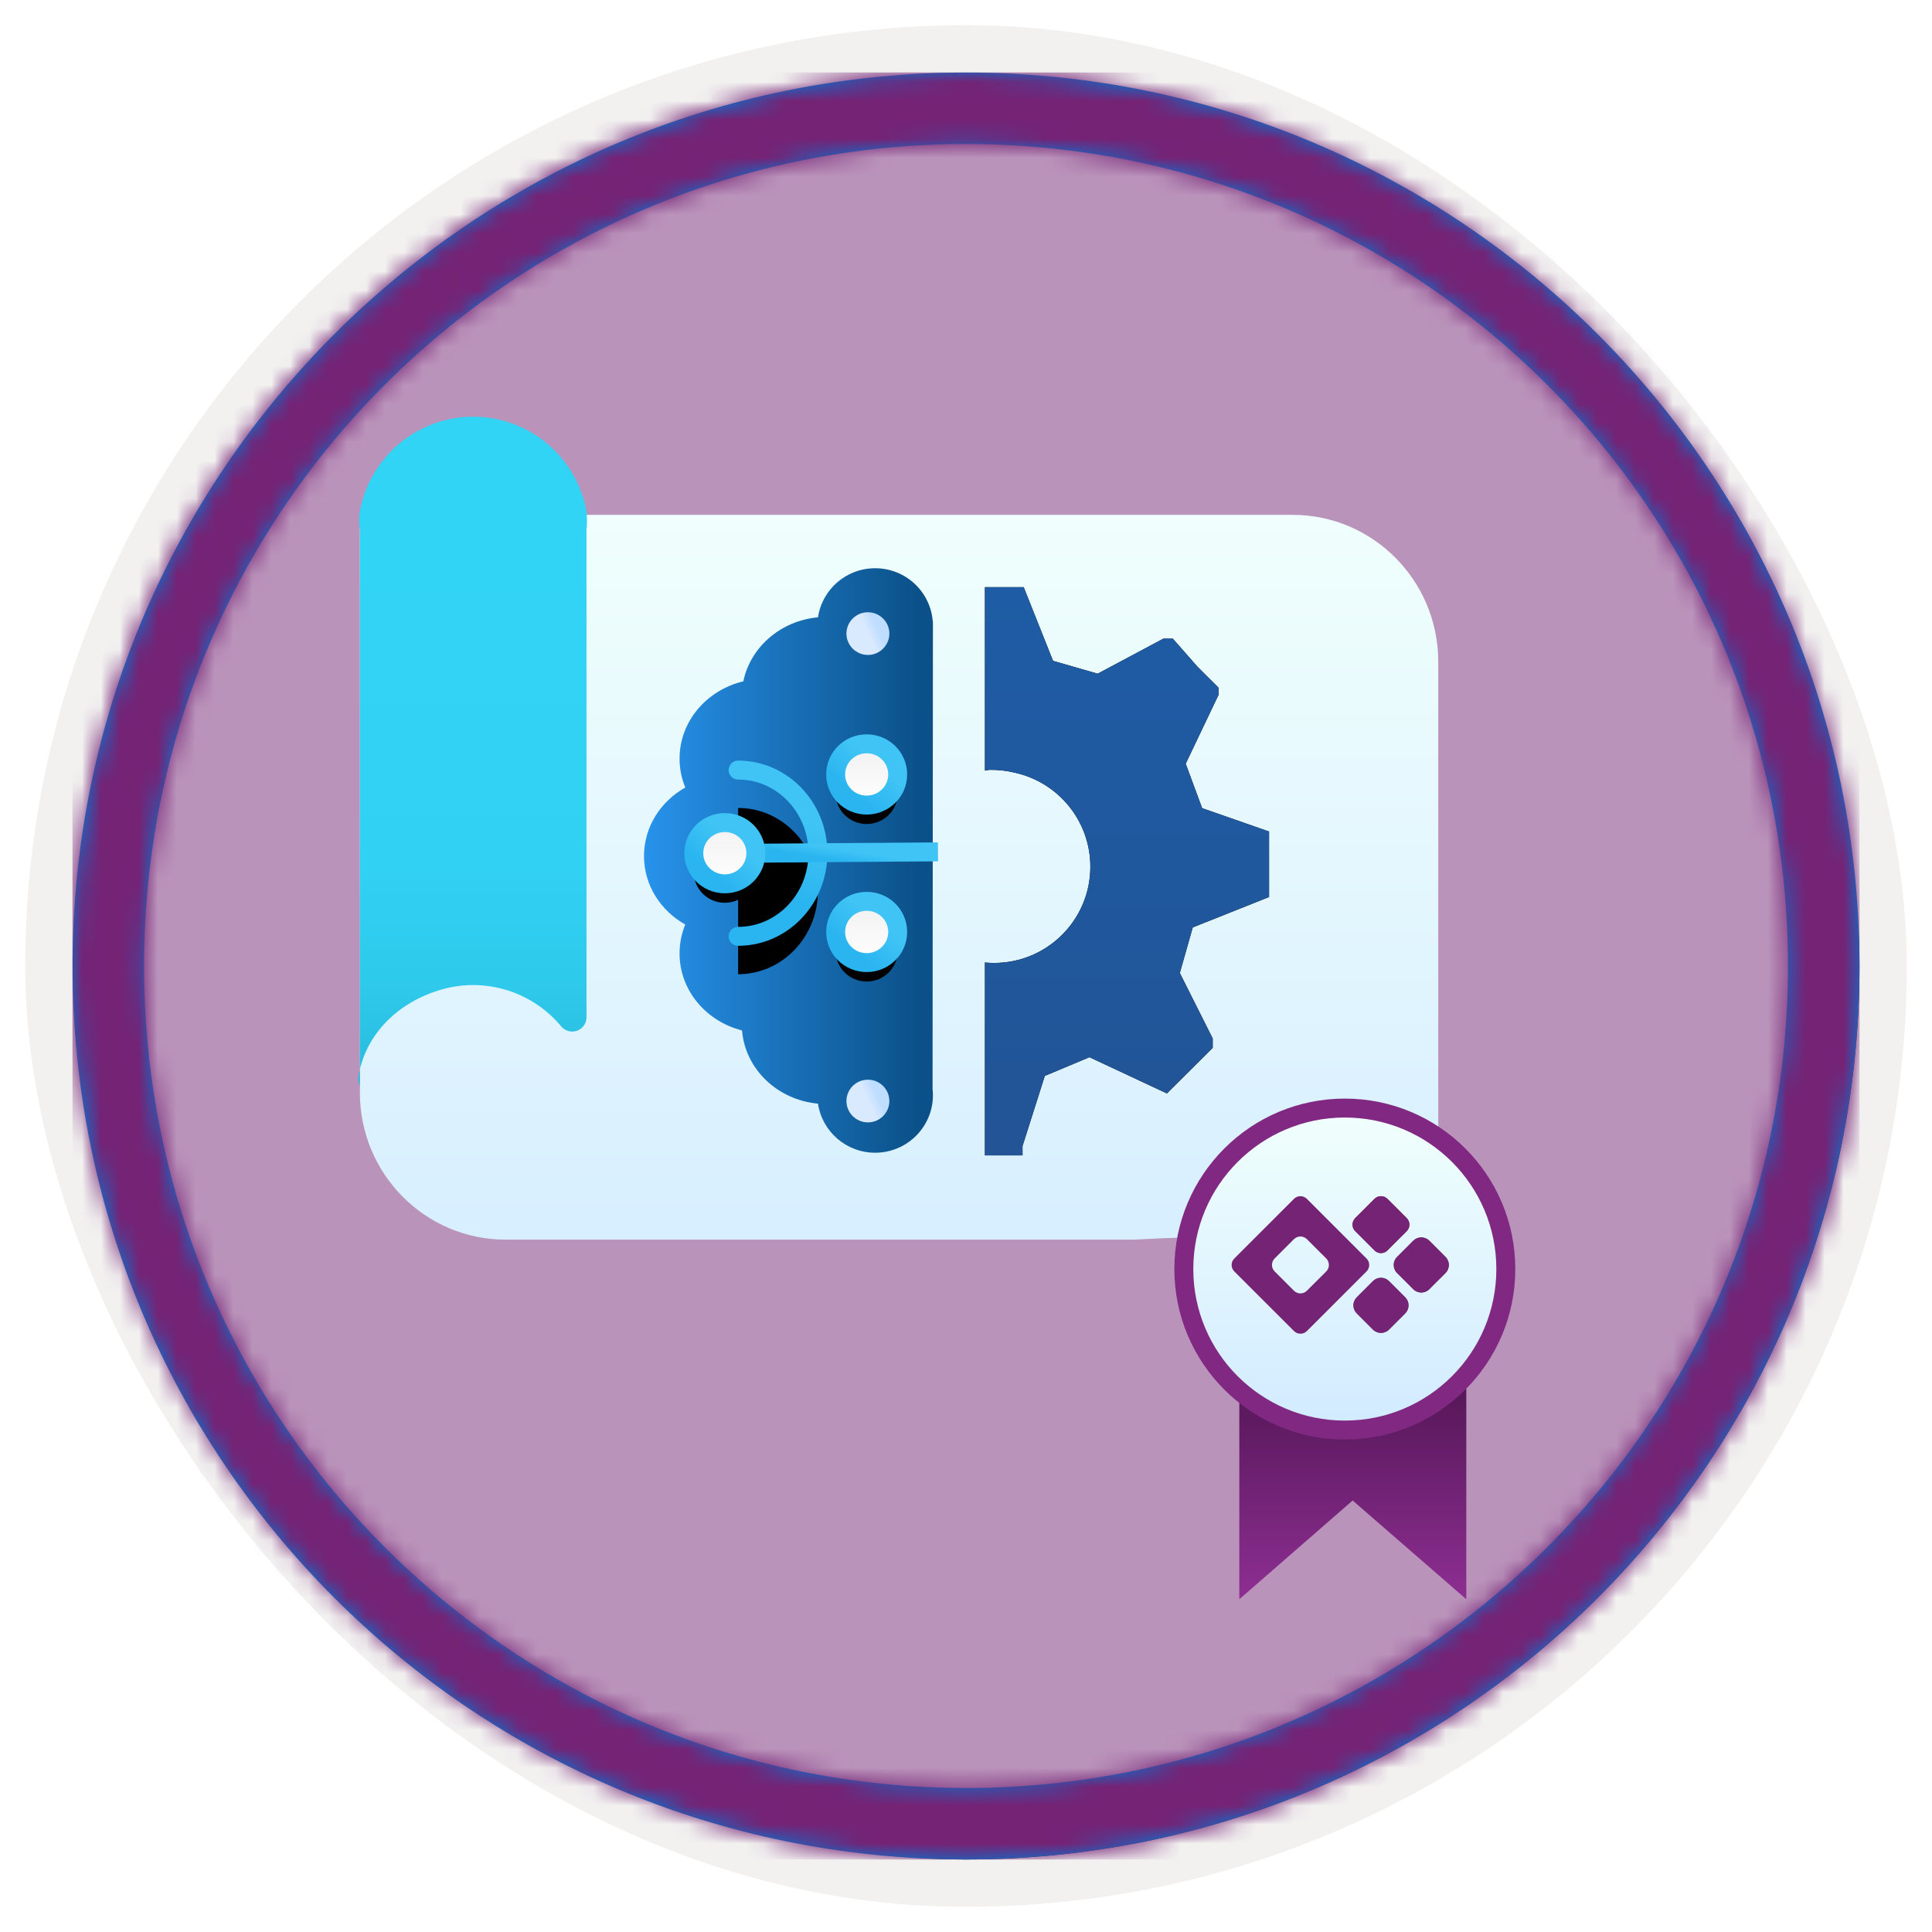 <?xml version="1.0" encoding="UTF-8"?>
<svg width="102px" height="102px" viewBox="0 0 102 102" version="1.1" xmlns="http://www.w3.org/2000/svg" xmlns:xlink="http://www.w3.org/1999/xlink">
    <title>NA/get-started-with-ai-builder-licensing</title>
    <defs>
        <rect id="path-1" x="0" y="0" width="94.34" height="94.34" rx="47.17"></rect>
        <filter x="-2.9%" y="-2.9%" width="106.4%" height="106.4%" filterUnits="objectBoundingBox" id="filter-3">
            <feMorphology radius="2.5" operator="dilate" in="SourceAlpha" result="shadowSpreadOuter1"></feMorphology>
            <feOffset dx="0.5" dy="0.5" in="shadowSpreadOuter1" result="shadowOffsetOuter1"></feOffset>
            <feMorphology radius="1" operator="erode" in="SourceAlpha" result="shadowInner"></feMorphology>
            <feOffset dx="0.5" dy="0.5" in="shadowInner" result="shadowInner"></feOffset>
            <feComposite in="shadowOffsetOuter1" in2="shadowInner" operator="out" result="shadowOffsetOuter1"></feComposite>
            <feColorMatrix values="0 0 0 0 0.822   0 0 0 0 0.832   0 0 0 0 0.836  0 0 0 1 0" type="matrix" in="shadowOffsetOuter1"></feColorMatrix>
        </filter>
        <linearGradient x1="50%" y1="0%" x2="50%" y2="100%" id="linearGradient-4">
            <stop stop-color="#4E4E57" offset="0%"></stop>
            <stop stop-color="#2E2E34" offset="100%"></stop>
        </linearGradient>
        <rect id="path-5" x="0" y="0" width="94.34" height="94.34"></rect>
        <path d="M47.17,0 C73.221,0 94.34,21.119 94.34,47.17 C94.34,73.221 73.221,94.34 47.17,94.34 C21.119,94.34 0,73.221 0,47.17 C0,21.119 21.119,0 47.17,0 Z M47.17,3.774 C23.203,3.774 3.774,23.203 3.774,47.17 C3.774,71.137 23.203,90.566 47.17,90.566 C71.137,90.566 90.566,71.137 90.566,47.17 C90.566,23.203 71.137,3.774 47.17,3.774 Z" id="path-6"></path>
        <linearGradient x1="49.977%" y1="17.991%" x2="49.977%" y2="124.588%" id="linearGradient-8">
            <stop stop-color="#198AB3" offset="0%"></stop>
            <stop stop-color="#198AB3" offset="0%"></stop>
            <stop stop-color="#22A5CB" offset="11%"></stop>
            <stop stop-color="#29BADE" offset="23%"></stop>
            <stop stop-color="#2EC9EB" offset="37%"></stop>
            <stop stop-color="#31D1F3" offset="53%"></stop>
            <stop stop-color="#32D4F5" offset="100%"></stop>
        </linearGradient>
        <linearGradient x1="50%" y1="100%" x2="50%" y2="0%" id="linearGradient-9">
            <stop stop-color="#D2EBFF" offset="0%"></stop>
            <stop stop-color="#F0FFFD" offset="100%"></stop>
        </linearGradient>
        <linearGradient x1="49.977%" y1="17.991%" x2="49.977%" y2="124.588%" id="linearGradient-10">
            <stop stop-color="#32D4F5" offset="0%"></stop>
            <stop stop-color="#31D1F3" offset="47%"></stop>
            <stop stop-color="#2EC9EB" offset="63%"></stop>
            <stop stop-color="#29BADE" offset="77%"></stop>
            <stop stop-color="#22A5CB" offset="89%"></stop>
            <stop stop-color="#198AB3" offset="100%"></stop>
            <stop stop-color="#198AB3" offset="100%"></stop>
        </linearGradient>
        <linearGradient x1="50%" y1="97.569%" x2="50%" y2="-5.31%" id="linearGradient-11">
            <stop stop-color="#0B5088" offset="2.024%"></stop>
            <stop stop-color="#2997F1" offset="100%"></stop>
        </linearGradient>
        <linearGradient x1="51.715%" y1="24.438%" x2="42.829%" y2="71.213%" id="linearGradient-12">
            <stop stop-color="#40C4F5" offset="0%"></stop>
            <stop stop-color="#2BB5F0" offset="100%"></stop>
        </linearGradient>
        <path d="M2.34,4.061 C4.667,4.061 6.553,6.026 6.553,8.45 C6.553,10.874 4.667,12.839 2.34,12.839" id="path-13"></path>
        <filter x="-23.7%" y="-11.4%" width="147.5%" height="134.2%" filterUnits="objectBoundingBox" id="filter-14">
            <feMorphology radius="0.5" operator="dilate" in="SourceAlpha" result="shadowSpreadOuter1"></feMorphology>
            <feOffset dx="0" dy="1" in="shadowSpreadOuter1" result="shadowOffsetOuter1"></feOffset>
            <feMorphology radius="1" operator="erode" in="SourceAlpha" result="shadowInner"></feMorphology>
            <feOffset dx="0" dy="1" in="shadowInner" result="shadowInner"></feOffset>
            <feComposite in="shadowOffsetOuter1" in2="shadowInner" operator="out" result="shadowOffsetOuter1"></feComposite>
            <feColorMatrix values="0 0 0 0 0   0 0 0 0 0   0 0 0 0 0  0 0 0 0.1 0" type="matrix" in="shadowOffsetOuter1"></feColorMatrix>
        </filter>
        <linearGradient x1="57.447%" y1="48.978%" x2="18.862%" y2="50.849%" id="linearGradient-15">
            <stop stop-color="#40C4F5" offset="0%"></stop>
            <stop stop-color="#2BB5F0" offset="100%"></stop>
        </linearGradient>
        <path d="M3.276,8.45 L12.892,8.379" id="path-16"></path>
        <filter x="-10.0%" y="8.5%" width="116.2%" height="153.7%" filterUnits="objectBoundingBox" id="filter-17">
            <feMorphology radius="0.5" operator="dilate" in="SourceAlpha" result="shadowSpreadOuter1"></feMorphology>
            <feOffset dx="0" dy="1" in="shadowSpreadOuter1" result="shadowOffsetOuter1"></feOffset>
            <feMorphology radius="1" operator="erode" in="SourceAlpha" result="shadowInner"></feMorphology>
            <feOffset dx="0" dy="1" in="shadowInner" result="shadowInner"></feOffset>
            <feComposite in="shadowOffsetOuter1" in2="shadowInner" operator="out" result="shadowOffsetOuter1"></feComposite>
            <feColorMatrix values="0 0 0 0 0   0 0 0 0 0   0 0 0 0 0  0 0 0 0.1 0" type="matrix" in="shadowOffsetOuter1"></feColorMatrix>
        </filter>
        <linearGradient x1="50%" y1="-9.939%" x2="50%" y2="100%" id="linearGradient-18">
            <stop stop-color="#EFEFEF" offset="0%"></stop>
            <stop stop-color="#FFFFFF" offset="100%"></stop>
        </linearGradient>
        <linearGradient x1="57.447%" y1="25.096%" x2="18.862%" y2="70.667%" id="linearGradient-19">
            <stop stop-color="#40C4F5" offset="0%"></stop>
            <stop stop-color="#2BB5F0" offset="100%"></stop>
        </linearGradient>
        <path d="M3.276,8.45 C3.276,9.342 2.547,10.067 1.638,10.067 C0.729,10.067 0,9.342 0,8.45 C0,7.556 0.729,6.833 1.638,6.833 C2.547,6.833 3.276,7.556 3.276,8.45" id="path-20"></path>
        <filter x="-30.5%" y="-30.9%" width="161.0%" height="192.8%" filterUnits="objectBoundingBox" id="filter-21">
            <feMorphology radius="0.5" operator="dilate" in="SourceAlpha" result="shadowSpreadOuter1"></feMorphology>
            <feOffset dx="0" dy="1" in="shadowSpreadOuter1" result="shadowOffsetOuter1"></feOffset>
            <feComposite in="shadowOffsetOuter1" in2="SourceAlpha" operator="out" result="shadowOffsetOuter1"></feComposite>
            <feColorMatrix values="0 0 0 0 0   0 0 0 0 0   0 0 0 0 0  0 0 0 0.1 0" type="matrix" in="shadowOffsetOuter1"></feColorMatrix>
        </filter>
        <linearGradient x1="57.447%" y1="48.143%" x2="18.862%" y2="51.541%" id="linearGradient-22">
            <stop stop-color="#40C4F5" offset="0%"></stop>
            <stop stop-color="#2BB5F0" offset="100%"></stop>
        </linearGradient>
        <path d="M10.765,4.422 L12.551,4.422" id="path-23"></path>
        <filter x="-56.0%" y="-157.7%" width="212.0%" height="623.2%" filterUnits="objectBoundingBox" id="filter-24">
            <feMorphology radius="0.5" operator="dilate" in="SourceAlpha" result="shadowSpreadOuter1"></feMorphology>
            <feOffset dx="0" dy="1" in="shadowSpreadOuter1" result="shadowOffsetOuter1"></feOffset>
            <feMorphology radius="1" operator="erode" in="SourceAlpha" result="shadowInner"></feMorphology>
            <feOffset dx="0" dy="1" in="shadowInner" result="shadowInner"></feOffset>
            <feComposite in="shadowOffsetOuter1" in2="shadowInner" operator="out" result="shadowOffsetOuter1"></feComposite>
            <feColorMatrix values="0 0 0 0 0   0 0 0 0 0   0 0 0 0 0  0 0 0 0.1 0" type="matrix" in="shadowOffsetOuter1"></feColorMatrix>
        </filter>
        <linearGradient x1="57.447%" y1="48.216%" x2="18.862%" y2="51.48%" id="linearGradient-25">
            <stop stop-color="#40C4F5" offset="0%"></stop>
            <stop stop-color="#2BB5F0" offset="100%"></stop>
        </linearGradient>
        <path d="M10.765,12.411 L12.587,12.411" id="path-26"></path>
        <filter x="-54.9%" y="-365.5%" width="209.8%" height="623.2%" filterUnits="objectBoundingBox" id="filter-27">
            <feMorphology radius="0.5" operator="dilate" in="SourceAlpha" result="shadowSpreadOuter1"></feMorphology>
            <feOffset dx="0" dy="-1" in="shadowSpreadOuter1" result="shadowOffsetOuter1"></feOffset>
            <feMorphology radius="1" operator="erode" in="SourceAlpha" result="shadowInner"></feMorphology>
            <feOffset dx="0" dy="-1" in="shadowInner" result="shadowInner"></feOffset>
            <feComposite in="shadowOffsetOuter1" in2="shadowInner" operator="out" result="shadowOffsetOuter1"></feComposite>
            <feColorMatrix values="0 0 0 0 0   0 0 0 0 0   0 0 0 0 0  0 0 0 0.1 0" type="matrix" in="shadowOffsetOuter1"></feColorMatrix>
        </filter>
        <path d="M10.765,4.292 C10.765,5.184 10.036,5.909 9.127,5.909 C8.218,5.909 7.489,5.184 7.489,4.292 C7.489,3.399 8.218,2.675 9.127,2.675 C10.036,2.675 10.765,3.399 10.765,4.292" id="path-28"></path>
        <filter x="-30.5%" y="-30.9%" width="161.0%" height="192.8%" filterUnits="objectBoundingBox" id="filter-29">
            <feMorphology radius="0.5" operator="dilate" in="SourceAlpha" result="shadowSpreadOuter1"></feMorphology>
            <feOffset dx="0" dy="1" in="shadowSpreadOuter1" result="shadowOffsetOuter1"></feOffset>
            <feComposite in="shadowOffsetOuter1" in2="SourceAlpha" operator="out" result="shadowOffsetOuter1"></feComposite>
            <feColorMatrix values="0 0 0 0 0   0 0 0 0 0   0 0 0 0 0  0 0 0 0.1 0" type="matrix" in="shadowOffsetOuter1"></feColorMatrix>
        </filter>
        <path d="M10.765,12.608 C10.765,13.5 10.036,14.225 9.127,14.225 C8.218,14.225 7.489,13.5 7.489,12.608 C7.489,11.714 8.218,10.991 9.127,10.991 C10.036,10.991 10.765,11.714 10.765,12.608" id="path-30"></path>
        <filter x="-30.5%" y="-30.9%" width="161.0%" height="192.8%" filterUnits="objectBoundingBox" id="filter-31">
            <feMorphology radius="0.5" operator="dilate" in="SourceAlpha" result="shadowSpreadOuter1"></feMorphology>
            <feOffset dx="0" dy="1" in="shadowSpreadOuter1" result="shadowOffsetOuter1"></feOffset>
            <feComposite in="shadowOffsetOuter1" in2="SourceAlpha" operator="out" result="shadowOffsetOuter1"></feComposite>
            <feColorMatrix values="0 0 0 0 0   0 0 0 0 0   0 0 0 0 0  0 0 0 0.1 0" type="matrix" in="shadowOffsetOuter1"></feColorMatrix>
        </filter>
        <linearGradient x1="50%" y1="50%" x2="73.502%" y2="39.47%" id="linearGradient-32">
            <stop stop-color="#D9EAFF" offset="0%"></stop>
            <stop stop-color="#BFDDFF" offset="100%"></stop>
        </linearGradient>
        <linearGradient x1="50%" y1="0%" x2="50%" y2="100%" id="linearGradient-33">
            <stop stop-color="#1E5CA5" offset="0%"></stop>
            <stop stop-color="#225496" offset="100%"></stop>
        </linearGradient>
        <path d="M53.046,30 L54.595,33.889 L56.951,34.568 L60.422,32.716 L60.917,32.716 L62.219,34.198 L63.335,35.309 L63.335,35.679 L61.599,39.321 L62.467,41.667 L66,42.901 L66,46.358 L61.971,47.963 L61.289,50.37 L63.025,53.827 L63.025,54.321 L60.608,56.728 L56.517,54.815 L54.161,55.802 L52.984,59.506 L52.984,60 L51,60 L51,49.816 C51.159,49.831 51.321,49.839 51.484,49.839 C54.29,49.839 56.565,47.564 56.565,44.758 C56.565,42.331 54.863,40.301 52.587,39.797 C52.154,39.691 51.704,39.638 51.249,39.643 C51.165,39.652 51.082,39.663 51,39.676 L51,30 L53.046,30 Z" id="path-34"></path>
        <filter x="0.0%" y="0.0%" width="100.0%" height="100.0%" filterUnits="objectBoundingBox" id="filter-35">
            <feOffset dx="0" dy="0" in="SourceAlpha" result="shadowOffsetOuter1"></feOffset>
            <feColorMatrix values="0 0 0 0 0   0 0 0 0 0   0 0 0 0 0  0 0 0 0.1 0" type="matrix" in="shadowOffsetOuter1"></feColorMatrix>
        </filter>
        <linearGradient x1="50%" y1="0%" x2="50%" y2="99.557%" id="linearGradient-36">
            <stop stop-color="#430F44" offset="1.475%"></stop>
            <stop stop-color="#8D2E92" offset="100%"></stop>
        </linearGradient>
        <linearGradient x1="50%" y1="100%" x2="50%" y2="0%" id="linearGradient-37">
            <stop stop-color="#D2EBFF" offset="0%"></stop>
            <stop stop-color="#F0FFFD" offset="100%"></stop>
        </linearGradient>
    </defs>
    <g id="Badges" stroke="none" stroke-width="1" fill="none" fill-rule="evenodd">
        <g id="N/A-13" transform="translate(-159, -319)">
            <g id="NA/get-started-with-ai-builder-licensing" transform="translate(160, 320)">
                <g id="Badge-Plates/Circle">
                    <g id="BG" transform="translate(2.83, 2.83)">
                        <mask id="mask-2" fill="white">
                            <use xlink:href="#path-1"></use>
                        </mask>
                        <g>
                            <use fill="black" fill-opacity="1" filter="url(#filter-3)" xlink:href="#path-1"></use>
                            <rect stroke="#F2F1F0" stroke-width="2.5" x="-1.25" y="-1.25" width="96.84" height="96.84" rx="48.42"></rect>
                        </g>
                        <g id="Colors/PowerApps/BG-Solid-1" mask="url(#mask-2)">
                            <rect id="Rectangle" fill="url(#linearGradient-4)" x="0" y="0" width="94.34" height="94.34"></rect>
                            <g id="Rectangle">
                                <use fill="#742774" xlink:href="#path-5"></use>
                                <use fill-opacity="0.501" fill="#FFFFFF" xlink:href="#path-5"></use>
                            </g>
                        </g>
                    </g>
                    <g id="Border" transform="translate(2.83, 2.83)">
                        <mask id="mask-7" fill="white">
                            <use xlink:href="#path-6"></use>
                        </mask>
                        <use id="Boarder" fill="#0078D4" fill-rule="nonzero" xlink:href="#path-6"></use>
                        <g id="Colors/PowerApps/Border" mask="url(#mask-7)" fill="#752375">
                            <rect id="Rectangle" x="0" y="0" width="94.34" height="94.34"></rect>
                        </g>
                    </g>
                </g>
                <g id="Blueprint" transform="translate(17, 21)" fill-rule="nonzero">
                    <path d="M50.876,43.216 C52.79,43.013 54.69,43.723 56.062,45.154 C57.433,46.585 58.136,48.59 57.978,50.625 L57.978,50.625 C57.725,52.881 56.339,54.813 54.359,55.672 C52.378,56.531 50.115,56.182 48.446,54.759 C47.927,54.333 47.627,53.671 47.637,52.973 L47.637,43.183 L50.876,43.216 Z" id="Path" fill="url(#linearGradient-8)"></path>
                    <path d="M57.933,12.875 C57.896,8.615 54.463,5.182 50.241,5.182 L1,5.182 L1,35.685 C1,39.972 4.444,43.447 8.691,43.447 L16.756,43.447 L41.912,43.447 C45.268,43.249 48.632,43.249 51.988,43.447 C58.705,44.531 57.496,51.818 57.496,51.818 C57.954,49.03 58.101,46.2 57.933,43.379 L57.933,12.875 Z" id="Path" fill="url(#linearGradient-9)"></path>
                    <path d="M0.998,35.409 L0.9,34.952 C1.251,32.582 3.059,30.869 5.363,30.228 C7.666,29.587 10.13,30.365 11.65,32.213 C11.859,32.443 12.185,32.522 12.475,32.413 C12.765,32.304 12.959,32.029 12.965,31.719 L12.965,5.957 C12.999,5.639 12.999,5.319 12.965,5.002 C12.438,2.105 9.92,0 6.982,0 C4.043,0 1.525,2.105 0.998,5.002 C0.947,5.318 0.947,5.64 0.998,5.957 L0.998,35.409 Z" id="Path" fill="url(#linearGradient-10)"></path>
                </g>
                <path d="M53.011,52.056 L28.575,52.037 C28.464,52.049 28.351,52.056 28.237,52.056 C26.559,52.056 25.198,50.69 25.198,49.005 C25.198,47.473 26.324,46.204 27.79,45.987 C27.986,43.842 29.617,42.142 31.654,41.978 C32.135,40.078 33.773,38.679 35.718,38.679 C36.256,38.679 36.771,38.786 37.244,38.981 C37.977,37.676 39.323,36.802 40.861,36.802 C42.399,36.802 43.745,37.676 44.479,38.982 C44.951,38.786 45.466,38.679 46.004,38.679 C47.972,38.679 49.625,40.112 50.085,42.046 C51.89,42.419 53.284,44.015 53.465,45.988 C54.931,46.204 56.056,47.473 56.056,49.005 C56.056,50.611 54.82,51.927 53.251,52.047 L53.251,52.056 L53.011,52.056 L53.011,52.056 Z" id="Brain-Shape" fill="url(#linearGradient-11)" fill-rule="nonzero" transform="translate(40.627, 44.429) rotate(-90) translate(-40.627, -44.429) "></path>
                <g id="Circut-Board" transform="translate(35.629, 35.595)">
                    <g id="Stroke-3" stroke-linecap="round">
                        <use fill="black" fill-opacity="1" filter="url(#filter-14)" xlink:href="#path-13"></use>
                        <use stroke="url(#linearGradient-12)" stroke-width="1" xlink:href="#path-13"></use>
                    </g>
                    <g id="Path-2" fill-rule="nonzero">
                        <use fill="black" fill-opacity="1" filter="url(#filter-17)" xlink:href="#path-16"></use>
                        <use stroke="url(#linearGradient-15)" stroke-width="1" xlink:href="#path-16"></use>
                    </g>
                    <g id="Fill-1164">
                        <use fill="black" fill-opacity="1" filter="url(#filter-21)" xlink:href="#path-20"></use>
                        <use stroke="url(#linearGradient-19)" stroke-width="1" fill="url(#linearGradient-18)" fill-rule="evenodd" xlink:href="#path-20"></use>
                    </g>
                    <g id="Path-2" fill-rule="nonzero">
                        <use fill="black" fill-opacity="1" filter="url(#filter-24)" xlink:href="#path-23"></use>
                        <use stroke="url(#linearGradient-22)" stroke-width="1" xlink:href="#path-23"></use>
                    </g>
                    <g id="Path-2" fill-rule="nonzero" transform="translate(11.676, 12.411) scale(1, -1) translate(-11.676, -12.411) ">
                        <use fill="black" fill-opacity="1" filter="url(#filter-27)" xlink:href="#path-26"></use>
                        <use stroke="url(#linearGradient-25)" stroke-width="1" xlink:href="#path-26"></use>
                    </g>
                    <path d="" id="Path-3" stroke="#979797" fill-rule="nonzero"></path>
                    <g id="Fill-1164">
                        <use fill="black" fill-opacity="1" filter="url(#filter-29)" xlink:href="#path-28"></use>
                        <use stroke="url(#linearGradient-19)" stroke-width="1" fill="url(#linearGradient-18)" fill-rule="evenodd" xlink:href="#path-28"></use>
                    </g>
                    <g id="Fill-1164">
                        <use fill="black" fill-opacity="1" filter="url(#filter-31)" xlink:href="#path-30"></use>
                        <use stroke="url(#linearGradient-19)" stroke-width="1" fill="url(#linearGradient-18)" fill-rule="evenodd" xlink:href="#path-30"></use>
                    </g>
                </g>
                <g id="Group-7" transform="translate(43.688, 31.318)" fill="url(#linearGradient-32)">
                    <path d="M2.266,1.133 C2.266,1.755 1.756,2.26 1.133,2.26 C0.51,2.26 0,1.755 0,1.133 C0,0.51 0.51,0.006 1.133,0.006 C1.756,0.006 2.266,0.51 2.266,1.133" id="Fill-382"></path>
                </g>
                <g id="Group-7" transform="translate(43.688, 55.852)" fill="url(#linearGradient-32)">
                    <path d="M2.266,1.277 C2.266,1.899 1.756,2.404 1.133,2.404 C0.51,2.404 0,1.899 0,1.277 C0,0.654 0.51,0.15 1.133,0.15 C1.756,0.15 2.266,0.654 2.266,1.277" id="Fill-382"></path>
                </g>
                <g id="Combined-Shape" fill-rule="nonzero">
                    <use fill="black" fill-opacity="1" filter="url(#filter-35)" xlink:href="#path-34"></use>
                    <use fill="url(#linearGradient-33)" xlink:href="#path-34"></use>
                </g>
                <g id="Group-2" transform="translate(61, 57)">
                    <polygon id="Path-112" fill="url(#linearGradient-36)" points="3.43 11.143 3.429 26.433 9.413 21.219 15.413 26.433 15.413 11.143"></polygon>
                    <g id="Group">
                        <circle id="Oval" fill="#812883" cx="9" cy="9" r="9"></circle>
                        <circle id="Oval" fill="url(#linearGradient-37)" cx="9" cy="9" r="8"></circle>
                        <g id="PowerApp" transform="translate(3, 5)" fill="#752375" fill-rule="nonzero">
                            <path d="M6.63,5.492 L7.485,4.636 C7.598,4.524 7.75,4.461 7.909,4.461 C8.068,4.461 8.22,4.524 8.332,4.636 L9.188,5.492 C9.422,5.726 9.422,6.105 9.188,6.339 L8.332,7.195 C8.098,7.429 7.719,7.429 7.485,7.195 L6.63,6.339 C6.517,6.227 6.454,6.074 6.454,5.915 C6.454,5.757 6.517,5.604 6.63,5.492 L6.63,5.492 Z" id="path-4"></path>
                            <path d="M6.63,5.492 L7.485,4.636 C7.598,4.524 7.75,4.461 7.909,4.461 C8.068,4.461 8.22,4.524 8.332,4.636 L9.188,5.492 C9.422,5.726 9.422,6.105 9.188,6.339 L8.332,7.195 C8.098,7.429 7.719,7.429 7.485,7.195 L6.63,6.339 C6.517,6.227 6.454,6.074 6.454,5.915 C6.454,5.757 6.517,5.604 6.63,5.492 L6.63,5.492 Z" id="path-4"></path>
                            <path d="M8.758,3.361 L9.614,2.504 C9.726,2.392 9.878,2.329 10.037,2.329 C10.196,2.329 10.348,2.392 10.461,2.504 L11.317,3.361 C11.55,3.594 11.55,3.974 11.317,4.207 L10.46,5.063 C10.227,5.297 9.848,5.297 9.614,5.063 L8.757,4.207 C8.524,3.973 8.524,3.594 8.757,3.361 L8.758,3.361 Z" id="path-6"></path>
                            <path d="M8.758,3.361 L9.614,2.504 C9.726,2.392 9.878,2.329 10.037,2.329 C10.196,2.329 10.348,2.392 10.461,2.504 L11.317,3.361 C11.55,3.594 11.55,3.974 11.317,4.207 L10.46,5.063 C10.227,5.297 9.848,5.297 9.614,5.063 L8.757,4.207 C8.524,3.973 8.524,3.594 8.757,3.361 L8.758,3.361 Z" id="path-6"></path>
                            <path d="M7.146,3.443 L6.814,3.111 L3.996,0.293 C3.807,0.105 3.503,0.105 3.315,0.293 L0.497,3.111 L0.165,3.443 C-0.023,3.631 -0.023,3.936 0.165,4.124 L0.497,4.457 L3.316,7.273 C3.504,7.46 3.809,7.46 3.997,7.273 L6.815,4.456 L7.147,4.124 C7.335,3.935 7.335,3.631 7.147,3.442 M3.316,5.145 L2.555,4.385 L2.294,4.124 C2.107,3.935 2.107,3.631 2.294,3.442 L3.316,2.421 C3.504,2.234 3.809,2.234 3.997,2.421 L5.019,3.442 C5.206,3.631 5.206,3.935 5.019,4.124 L4.758,4.385 L3.997,5.145 C3.809,5.333 3.504,5.333 3.316,5.145" id="Shape"></path>
                            <path d="M8.249,3.017 L9.271,1.996 C9.458,1.807 9.458,1.503 9.271,1.314 L8.249,0.293 C8.061,0.105 7.756,0.105 7.568,0.293 L6.546,1.314 C6.359,1.503 6.359,1.807 6.546,1.996 L7.568,3.017 C7.756,3.205 8.061,3.205 8.249,3.017" id="path-8"></path>
                            <path d="M8.249,3.017 L9.271,1.996 C9.458,1.807 9.458,1.503 9.271,1.314 L8.249,0.293 C8.061,0.105 7.756,0.105 7.568,0.293 L6.546,1.314 C6.359,1.503 6.359,1.807 6.546,1.996 L7.568,3.017 C7.756,3.205 8.061,3.205 8.249,3.017" id="path-8"></path>
                        </g>
                    </g>
                </g>
            </g>
        </g>
    </g>
</svg>